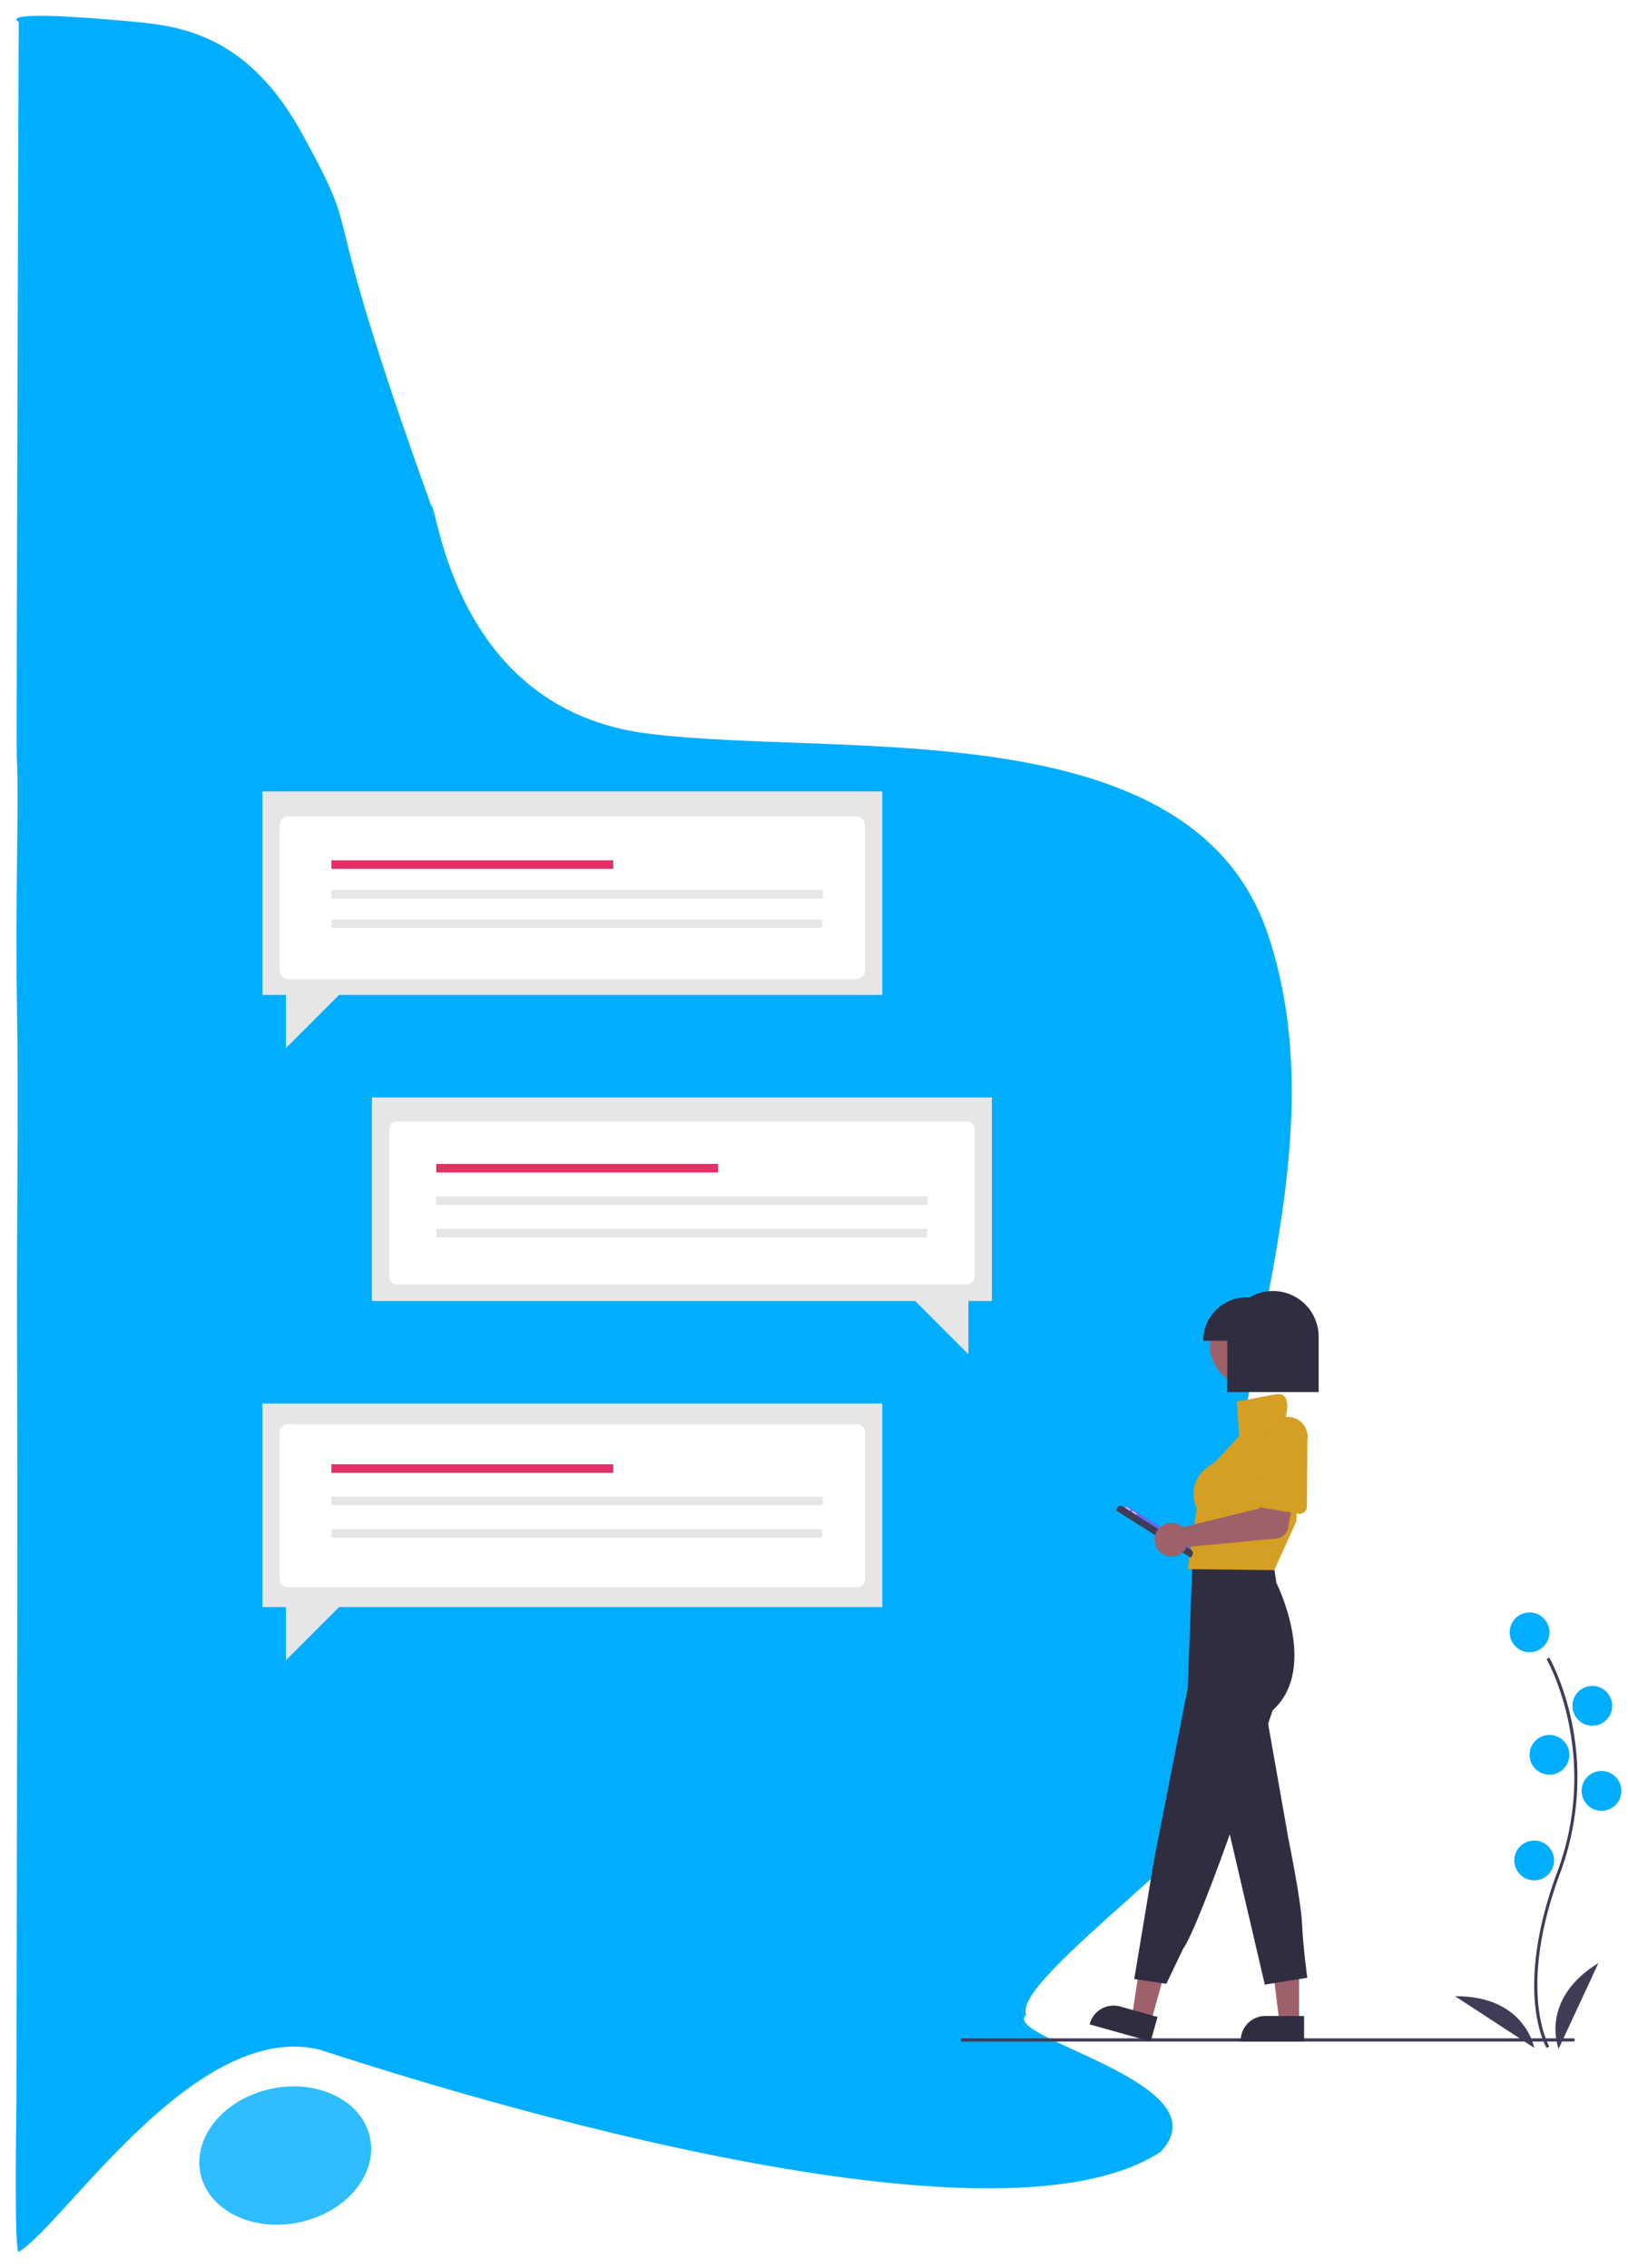 <svg xmlns="http://www.w3.org/2000/svg" xmlns:xlink="http://www.w3.org/1999/xlink" width="928.278" height="1292.729" viewBox="0 0 928.278 1292.729">
  <defs>
    <filter id="Ellipse_12" x="97.342" y="1171.774" width="130.596" height="114.439" filterUnits="userSpaceOnUse">
      <feOffset dy="3" input="SourceAlpha"/>
      <feGaussianBlur stdDeviation="3" result="blur"/>
      <feFlood flood-opacity="0.161"/>
      <feComposite operator="in" in2="blur"/>
      <feComposite in="SourceGraphic"/>
    </filter>
    <filter id="Path_443" x="0" y="0" width="745.53" height="1292.729" filterUnits="userSpaceOnUse">
      <feOffset dy="3" input="SourceAlpha"/>
      <feGaussianBlur stdDeviation="3" result="blur-2"/>
      <feFlood flood-opacity="0.161"/>
      <feComposite operator="in" in2="blur-2"/>
      <feComposite in="SourceGraphic"/>
    </filter>
    <filter id="Path_445" x="212.905" y="630.335" width="351.85" height="110.835" filterUnits="userSpaceOnUse">
      <feOffset dy="3" input="SourceAlpha"/>
      <feGaussianBlur stdDeviation="3" result="blur-3"/>
      <feFlood flood-opacity="0.161"/>
      <feComposite operator="in" in2="blur-3"/>
      <feComposite in="SourceGraphic"/>
    </filter>
    <filter id="Path_446" x="150.419" y="802.973" width="351.85" height="110.835" filterUnits="userSpaceOnUse">
      <feOffset dy="3" input="SourceAlpha"/>
      <feGaussianBlur stdDeviation="3" result="blur-4"/>
      <feFlood flood-opacity="0.161"/>
      <feComposite operator="in" in2="blur-4"/>
      <feComposite in="SourceGraphic"/>
    </filter>
    <filter id="Rectangle_22" x="150.419" y="456.439" width="351.85" height="110.835" filterUnits="userSpaceOnUse">
      <feOffset dy="3" input="SourceAlpha"/>
      <feGaussianBlur stdDeviation="3" result="blur-5"/>
      <feFlood flood-opacity="0.161"/>
      <feComposite operator="in" in2="blur-5"/>
      <feComposite in="SourceGraphic"/>
    </filter>
    <filter id="Path_406" x="715.191" y="1100.67" width="34.542" height="61.232" filterUnits="userSpaceOnUse">
      <feOffset dy="3" input="SourceAlpha"/>
      <feGaussianBlur stdDeviation="3" result="blur-6"/>
      <feFlood flood-opacity="0.161"/>
      <feComposite operator="in" in2="blur-6"/>
      <feComposite in="SourceGraphic"/>
    </filter>
    <filter id="Path_407" x="698.45" y="1140.242" width="54.141" height="32.525" filterUnits="userSpaceOnUse">
      <feOffset dy="3" input="SourceAlpha"/>
      <feGaussianBlur stdDeviation="3" result="blur-7"/>
      <feFlood flood-opacity="0.161"/>
      <feComposite operator="in" in2="blur-7"/>
      <feComposite in="SourceGraphic"/>
    </filter>
    <filter id="Path_408" x="636.483" y="1097.445" width="40.43" height="64.088" filterUnits="userSpaceOnUse">
      <feOffset dy="3" input="SourceAlpha"/>
      <feGaussianBlur stdDeviation="3" result="blur-8"/>
      <feFlood flood-opacity="0.161"/>
      <feComposite operator="in" in2="blur-8"/>
      <feComposite in="SourceGraphic"/>
    </filter>
    <filter id="Path_409" x="612.3" y="1134.315" width="56.716" height="38.452" filterUnits="userSpaceOnUse">
      <feOffset dy="3" input="SourceAlpha"/>
      <feGaussianBlur stdDeviation="3" result="blur-9"/>
      <feFlood flood-opacity="0.161"/>
      <feComposite operator="in" in2="blur-9"/>
      <feComposite in="SourceGraphic"/>
    </filter>
    <filter id="Ellipse_28" x="680.695" y="732.713" width="67.041" height="67.041" filterUnits="userSpaceOnUse">
      <feOffset dy="3" input="SourceAlpha"/>
      <feGaussianBlur stdDeviation="3" result="blur-10"/>
      <feFlood flood-opacity="0.161"/>
      <feComposite operator="in" in2="blur-10"/>
      <feComposite in="SourceGraphic"/>
    </filter>
    <filter id="Path_410" x="637.752" y="876.49" width="109.317" height="263.411" filterUnits="userSpaceOnUse">
      <feOffset dy="3" input="SourceAlpha"/>
      <feGaussianBlur stdDeviation="3" result="blur-11"/>
      <feFlood flood-opacity="0.161"/>
      <feComposite operator="in" in2="blur-11"/>
      <feComposite in="SourceGraphic"/>
    </filter>
    <filter id="Path_411" x="688.264" y="962.932" width="66.144" height="177.407" filterUnits="userSpaceOnUse">
      <feOffset dy="3" input="SourceAlpha"/>
      <feGaussianBlur stdDeviation="3" result="blur-12"/>
      <feFlood flood-opacity="0.161"/>
      <feComposite operator="in" in2="blur-12"/>
      <feComposite in="SourceGraphic"/>
    </filter>
    <filter id="Path_412" x="668.229" y="785.73" width="83.196" height="118.369" filterUnits="userSpaceOnUse">
      <feOffset dy="3" input="SourceAlpha"/>
      <feGaussianBlur stdDeviation="3" result="blur-13"/>
      <feFlood flood-opacity="0.161"/>
      <feComposite operator="in" in2="blur-13"/>
      <feComposite in="SourceGraphic"/>
    </filter>
    <filter id="Path_413" x="630.497" y="849.53" width="57.521" height="44.025" filterUnits="userSpaceOnUse">
      <feOffset dy="3" input="SourceAlpha"/>
      <feGaussianBlur stdDeviation="3" result="blur-14"/>
      <feFlood flood-opacity="0.161"/>
      <feComposite operator="in" in2="blur-14"/>
      <feComposite in="SourceGraphic"/>
    </filter>
    <filter id="Path_414" x="627.234" y="849.373" width="61.956" height="47.627" filterUnits="userSpaceOnUse">
      <feOffset dy="3" input="SourceAlpha"/>
      <feGaussianBlur stdDeviation="3" result="blur-15"/>
      <feFlood flood-opacity="0.161"/>
      <feComposite operator="in" in2="blur-15"/>
      <feComposite in="SourceGraphic"/>
    </filter>
    <filter id="Path_415" x="649.321" y="840.263" width="97.737" height="56.039" filterUnits="userSpaceOnUse">
      <feOffset dy="3" input="SourceAlpha"/>
      <feGaussianBlur stdDeviation="3" result="blur-16"/>
      <feFlood flood-opacity="0.161"/>
      <feComposite operator="in" in2="blur-16"/>
      <feComposite in="SourceGraphic"/>
    </filter>
    <filter id="Path_416" x="707.452" y="798.584" width="47.182" height="73.37" filterUnits="userSpaceOnUse">
      <feOffset dy="3" input="SourceAlpha"/>
      <feGaussianBlur stdDeviation="3" result="blur-17"/>
      <feFlood flood-opacity="0.161"/>
      <feComposite operator="in" in2="blur-17"/>
      <feComposite in="SourceGraphic"/>
    </filter>
    <filter id="Path_417" x="677.064" y="726.955" width="83.824" height="75.596" filterUnits="userSpaceOnUse">
      <feOffset dy="3" input="SourceAlpha"/>
      <feGaussianBlur stdDeviation="3" result="blur-18"/>
      <feFlood flood-opacity="0.161"/>
      <feComposite operator="in" in2="blur-18"/>
      <feComposite in="SourceGraphic"/>
    </filter>
    <filter id="Path_424" x="865.792" y="935.946" width="42.635" height="240.546" filterUnits="userSpaceOnUse">
      <feOffset dy="3" input="SourceAlpha"/>
      <feGaussianBlur stdDeviation="3" result="blur-19"/>
      <feFlood flood-opacity="0.161"/>
      <feComposite operator="in" in2="blur-19"/>
      <feComposite in="SourceGraphic"/>
    </filter>
    <filter id="Ellipse_30" x="851.811" y="910.204" width="40.689" height="40.689" filterUnits="userSpaceOnUse">
      <feOffset dy="3" input="SourceAlpha"/>
      <feGaussianBlur stdDeviation="3" result="blur-20"/>
      <feFlood flood-opacity="0.161"/>
      <feComposite operator="in" in2="blur-20"/>
      <feComposite in="SourceGraphic"/>
    </filter>
    <filter id="Ellipse_31" x="887.589" y="952.091" width="40.689" height="40.689" filterUnits="userSpaceOnUse">
      <feOffset dy="3" input="SourceAlpha"/>
      <feGaussianBlur stdDeviation="3" result="blur-21"/>
      <feFlood flood-opacity="0.161"/>
      <feComposite operator="in" in2="blur-21"/>
      <feComposite in="SourceGraphic"/>
    </filter>
    <filter id="Ellipse_32" x="863.155" y="980.016" width="40.689" height="40.689" filterUnits="userSpaceOnUse">
      <feOffset dy="3" input="SourceAlpha"/>
      <feGaussianBlur stdDeviation="3" result="blur-22"/>
      <feFlood flood-opacity="0.161"/>
      <feComposite operator="in" in2="blur-22"/>
      <feComposite in="SourceGraphic"/>
    </filter>
    <filter id="Ellipse_34" x="854.428" y="1040.229" width="40.689" height="40.689" filterUnits="userSpaceOnUse">
      <feOffset dy="3" input="SourceAlpha"/>
      <feGaussianBlur stdDeviation="3" result="blur-23"/>
      <feFlood flood-opacity="0.161"/>
      <feComposite operator="in" in2="blur-23"/>
      <feComposite in="SourceGraphic"/>
    </filter>
    <filter id="Path_425" x="877.92" y="1110.041" width="42.504" height="66.869" filterUnits="userSpaceOnUse">
      <feOffset dy="3" input="SourceAlpha"/>
      <feGaussianBlur stdDeviation="3" result="blur-24"/>
      <feFlood flood-opacity="0.161"/>
      <feComposite operator="in" in2="blur-24"/>
      <feComposite in="SourceGraphic"/>
    </filter>
    <filter id="Path_426" x="820.66" y="1128.96" width="63.123" height="47.443" filterUnits="userSpaceOnUse">
      <feOffset dy="3" input="SourceAlpha"/>
      <feGaussianBlur stdDeviation="3" result="blur-25"/>
      <feFlood flood-opacity="0.161"/>
      <feComposite operator="in" in2="blur-25"/>
      <feComposite in="SourceGraphic"/>
    </filter>
  </defs>
  <g id="Group_32" data-name="Group 32" transform="translate(10.119 -2196.564)">
    <g transform="matrix(1, 0, 0, 1, -10.12, 2196.56)" filter="url(#Ellipse_12)">
      <ellipse id="Ellipse_12-2" data-name="Ellipse 12" cx="38.817" cy="49.305" rx="38.817" ry="49.305" transform="matrix(-0.21, -0.98, 0.98, -0.21, 122.48, 1274.21)" fill="#00aeff" opacity="0.82"/>
    </g>
    <g id="Group_31" data-name="Group 31" transform="translate(-1.119 2202.563)">
      <g transform="matrix(1, 0, 0, 1, -9, -6)" filter="url(#Path_443)">
        <path id="Path_443-2" data-name="Path 443" d="M-63.461,1885.26s-16.5-7.756,66.278,0c27.888,2.613,65.148,8.556,95.529,64.168,37.724,69.052,4.221,19.582,73.359,211.582,3.731-1.243,12.258,116.141,123.662,130.012s310.142-14.11,353.423,114.322-31.85,273.255-17.813,359.817c5.423,33.441-28.989,91.755-5.062,124.6,13.147,18.047-124.434,111.947-114.867,131.558-15.518,13.23,113.964,38.865,76.653,78.088-103.8,68.881-466.433-54.236-479.891-58.236-70.888-16.785-145.4,99.82-171.273,115.345-2.744,1.646-1.3-84.2-1.3-84.2l.317-192.557s.394-123.047,0-256.046c-.177-59.677.929-121.063,0-174.941-1.127-65.384,1.262-119.406-.123-144.107C-64.986,2297.169-63.461,1885.26-63.461,1885.26Z" transform="translate(74.14 -1875.81)" fill="#00aeff"/>
      </g>
      <g id="Group_3" data-name="Group 3" transform="translate(140.6 445.138)">
        <path id="Path_368" data-name="Path 368" d="M981.515,805.692H633.194a.914.914,0,1,1,0-1.828H981.515a.914.914,0,1,1,0,1.828Z" transform="translate(-234.076 -93.02)" fill="#3f3d56"/>
        <g id="Group_2" data-name="Group 2">
          <path id="Path_351" data-name="Path 351" d="M68.348,169.893H421.836V285.937h-13.39v30.35l-30.35-30.35H68.348Z" transform="translate(-5.862 4.591)" fill="#e6e6e6"/>
          <g transform="matrix(1, 0, 0, 1, -149.6, -451.14)" filter="url(#Path_445)">
            <path id="Path_445-2" data-name="Path 445" d="M4.571,0H329.279a4.571,4.571,0,0,1,4.571,4.571V88.264a4.571,4.571,0,0,1-4.571,4.571H4.571A4.571,4.571,0,0,1,0,88.264V4.571A4.571,4.571,0,0,1,4.571,0Z" transform="translate(221.9 636.34)" fill="#fff"/>
          </g>
          <rect id="Rectangle_15" data-name="Rectangle 15" width="160.74" height="4.878" transform="translate(99.151 212.373)" fill="#e43066"/>
          <rect id="Rectangle_16" data-name="Rectangle 16" width="280.157" height="4.878" transform="translate(99.151 230.873)" fill="#e6e6e6"/>
          <rect id="Rectangle_17" data-name="Rectangle 17" width="279.883" height="4.878" transform="translate(99.151 249.372)" fill="#e6e6e6"/>
          <path id="Path_352" data-name="Path 352" d="M353.488,339.785H0V455.83H13.39v30.35l30.35-30.35H353.488Z" transform="translate(0 9.182)" fill="#e6e6e6"/>
          <g transform="matrix(1, 0, 0, 1, -149.6, -451.14)" filter="url(#Path_446)">
            <path id="Path_446-2" data-name="Path 446" d="M4.571,0H329.279a4.571,4.571,0,0,1,4.571,4.571V88.264a4.571,4.571,0,0,1-4.571,4.571H4.571A4.571,4.571,0,0,1,0,88.264V4.571A4.571,4.571,0,0,1,4.571,0Z" transform="translate(159.42 808.97)" fill="#fff"/>
          </g>
          <rect id="Rectangle_19" data-name="Rectangle 19" width="160.74" height="4.878" transform="translate(39.344 383.624)" fill="#e43066"/>
          <rect id="Rectangle_20" data-name="Rectangle 20" width="280.157" height="4.878" transform="translate(39.344 402.124)" fill="#e6e6e6"/>
          <rect id="Rectangle_21" data-name="Rectangle 21" width="279.883" height="4.878" transform="translate(39.344 420.623)" fill="#e6e6e6"/>
          <path id="Path_353" data-name="Path 353" d="M353.488,0H0V116.044H13.39v30.351l30.35-30.351H353.488Z" fill="#e6e6e6"/>
          <g transform="matrix(1, 0, 0, 1, -149.6, -451.14)" filter="url(#Rectangle_22)">
            <rect id="Rectangle_22-2" data-name="Rectangle 22" width="333.85" height="92.835" rx="5" transform="translate(159.42 462.44)" fill="#fff"/>
          </g>
          <rect id="Rectangle_23" data-name="Rectangle 23" width="160.74" height="4.878" transform="translate(39.344 39.297)" fill="#e43066"/>
          <rect id="Rectangle_24" data-name="Rectangle 24" width="280.157" height="4.878" transform="translate(39.344 56.172)" fill="#e6e6e6"/>
          <rect id="Rectangle_25" data-name="Rectangle 25" width="279.883" height="4.878" transform="translate(39.344 73.047)" fill="#e6e6e6"/>
          <g id="Group_1" data-name="Group 1" transform="translate(471.7 281.817)">
            <g transform="matrix(1, 0, 0, 1, -621.3, -732.95)" filter="url(#Path_406)">
              <path id="Path_406-2" data-name="Path 406" d="M582.039,528.422H570.831L565.5,485.19h16.542Z" transform="translate(158.69 621.48)" fill="#9e616a"/>
            </g>
            <g transform="matrix(1, 0, 0, 1, -621.3, -732.95)" filter="url(#Path_407)">
              <path id="Path_407-2" data-name="Path 407" d="M816.585,720.154h-36.14V719.7a14.067,14.067,0,0,1,14.066-14.067h22.075Z" transform="translate(-73 440.61)" fill="#2f2e41"/>
            </g>
            <g transform="matrix(1, 0, 0, 1, -621.3, -732.95)" filter="url(#Path_408)">
              <path id="Path_408-2" data-name="Path 408" d="M490.2,527.751l-10.8-3.016,6.5-43.072,15.932,4.451Z" transform="translate(166.08 621.78)" fill="#9e616a"/>
            </g>
            <g transform="matrix(1, 0, 0, 1, -621.3, -732.95)" filter="url(#Path_409)">
              <path id="Path_409-2" data-name="Path 409" d="M721.02,719.6l-34.807-9.727.123-.44a14.067,14.067,0,0,1,17.333-9.763h0l21.259,5.94Z" transform="translate(-64.91 441.17)" fill="#2f2e41"/>
            </g>
            <g transform="matrix(1, 0, 0, 1, -621.3, -732.95)" filter="url(#Ellipse_28)">
              <circle id="Ellipse_28-2" data-name="Ellipse 28" cx="24.52" cy="24.52" r="24.52" transform="translate(689.69 738.71)" fill="#9e616a"/>
            </g>
            <g transform="matrix(1, 0, 0, 1, -621.3, -732.95)" filter="url(#Path_410)">
              <path id="Path_410-2" data-name="Path 410" d="M793.123,420.611l1.944,13.307s24.52,48.742-2.093,72.664c0,0-39.771,119.936-51.134,136.083l-9.5,19.879L714.053,659.8l11.339-68.271,19.138-97.509,2.841-76.1S789.235,414.929,793.123,420.611Z" transform="translate(-67.3 465.36)" fill="#2f2e41"/>
            </g>
            <g transform="matrix(1, 0, 0, 1, -621.3, -732.95)" filter="url(#Path_411)">
              <path id="Path_411-2" data-name="Path 411" d="M793.227,511.684l13.456,76.277s7.177,34.986,7.775,48.443,2.99,30.8,2.99,30.8l-24.221,3.887L769.3,568.5Z" transform="translate(-72.04 457.25)" fill="#2f2e41"/>
            </g>
            <g transform="matrix(1, 0, 0, 1, -621.3, -732.95)" filter="url(#Path_412)">
              <path id="Path_412-2" data-name="Path 412" d="M811.078,345.934l-1.742,44.4-9.2,20.347-3.409,7.545-49.34-.6,5.083-34.388c-7.177-18.54,9.868-26.016,9.868-26.016l14.353-15.3-1.271-19.764,21.605-4.114c11.243-2.141,5.822,14.17,5.822,14.17C817.8,330.726,811.078,345.934,811.078,345.934Z" transform="translate(-70.16 473.87)" fill="#d49f22"/>
            </g>
            <g transform="matrix(1, 0, 0, 1, -621.3, -732.95)" filter="url(#Path_413)">
              <path id="Path_413-2" data-name="Path 413" d="M706.117,388.909h0a2.722,2.722,0,0,1,3.756-.843h0l34.5,21.846a2.722,2.722,0,0,1,.843,3.757h0Z" transform="translate(-66.62 467.89)" fill="#6c63ff"/>
            </g>
            <g transform="matrix(1, 0, 0, 1, -621.3, -732.95)" filter="url(#Path_414)">
              <path id="Path_414-2" data-name="Path 414" d="M702.548,390.05l1.085-1.714a1.86,1.86,0,0,1,2.567-.576h0l39.279,24.874a2.2,2.2,0,0,1,.683,3.04l-.9,1.424h0L702.548,390.05Z" transform="translate(-66.31 467.9)" fill="#3f3d56"/>
            </g>
            <rect id="Rectangle_34" data-name="Rectangle 34" width="0.778" height="3.111" transform="matrix(0.535, -0.845, 0.845, 0.535, 20.365, 126.596)" fill="#d0cde1"/>
            <rect id="Rectangle_35" data-name="Rectangle 35" width="0.778" height="3.111" transform="matrix(0.535, -0.845, 0.845, 0.535, 23.979, 128.884)" fill="#d0cde1"/>
            <g transform="matrix(1, 0, 0, 1, -621.3, -732.95)" filter="url(#Path_415)">
              <path id="Path_415-2" data-name="Path 415" d="M741.543,397.908a9.615,9.615,0,0,1,1.194.933l44.043-10.765,3.1-10.569,16.562,2.6-3.673,19.244a7.314,7.314,0,0,1-6.49,5.91l-51.349,4.895a9.6,9.6,0,1,1-3.389-12.244Z" transform="translate(-68.39 468.76)" fill="#9e616a"/>
            </g>
            <g transform="matrix(1, 0, 0, 1, -621.3, -732.95)" filter="url(#Path_416)">
              <path id="Path_416-2" data-name="Path 416" d="M790.9,381.98a4.109,4.109,0,0,1-.413-3.4l6.278-37.041a11.426,11.426,0,0,1,22.564,3.611l-.3,38.083a4.114,4.114,0,0,1-4.776,4l-20.507-3.344a4.11,4.11,0,0,1-2.845-1.909Z" transform="translate(-73.84 472.67)" fill="#d49f22"/>
            </g>
            <g transform="matrix(1, 0, 0, 1, -621.3, -732.95)" filter="url(#Path_417)">
              <path id="Path_417-2" data-name="Path 417" d="M796.822,253.568h0a25.929,25.929,0,0,0-13.31,3.657h-1.774a24.684,24.684,0,0,0-24.684,24.684h13.713v29.255h52.111V279.624A26.055,26.055,0,0,0,796.822,253.568Z" transform="translate(-70.99 479.39)" fill="#2f2e41"/>
            </g>
          </g>
        </g>
      </g>
      <g transform="matrix(1, 0, 0, 1, -9, -6)" filter="url(#Path_424)">
        <path id="Path_424-2" data-name="Path 424" d="M190.611,730.839c-.2-.327-4.922-8.212-6.559-24.584-1.5-15.021-.536-40.34,12.595-75.657,24.876-66.907-5.733-120.891-6.046-121.428l1.51-.876c.079.136,7.977,13.9,12.643,35.817a156.257,156.257,0,0,1-6.472,87.1C173.45,698,191.912,729.618,192.1,729.93Z" transform="translate(691.27 433.65)" fill="#3f3d56"/>
      </g>
      <g transform="matrix(1, 0, 0, 1, -9, -6)" filter="url(#Ellipse_30)">
        <circle id="Ellipse_30-2" data-name="Ellipse 30" cx="11.344" cy="11.344" r="11.344" transform="translate(860.81 916.2)" fill="#00aeff"/>
      </g>
      <g transform="matrix(1, 0, 0, 1, -9, -6)" filter="url(#Ellipse_31)">
        <circle id="Ellipse_31-2" data-name="Ellipse 31" cx="11.344" cy="11.344" r="11.344" transform="translate(896.59 958.09)" fill="#00aeff"/>
      </g>
      <g transform="matrix(1, 0, 0, 1, -9, -6)" filter="url(#Ellipse_32)">
        <circle id="Ellipse_32-2" data-name="Ellipse 32" cx="11.344" cy="11.344" r="11.344" transform="translate(872.15 986.02)" fill="#00aeff"/>
      </g>
      <circle id="Ellipse_33" data-name="Ellipse 33" cx="11.344" cy="11.344" r="11.344" transform="translate(892.825 1003.578)" fill="#00aeff"/>
      <g transform="matrix(1, 0, 0, 1, -9, -6)" filter="url(#Ellipse_34)">
        <circle id="Ellipse_34-2" data-name="Ellipse 34" cx="11.344" cy="11.344" r="11.344" transform="translate(863.43 1046.23)" fill="#00aeff"/>
      </g>
      <g transform="matrix(1, 0, 0, 1, -9, -6)" filter="url(#Path_425)">
        <path id="Path_425-2" data-name="Path 425" d="M199.235,756.662s-11.344-27.925,22.689-48.869Z" transform="translate(689.5 408.25)" fill="#3f3d56"/>
      </g>
      <g transform="matrix(1, 0, 0, 1, -9, -6)" filter="url(#Path_426)">
        <path id="Path_426-2" data-name="Path 426" d="M176.927,758.917s-5.163-29.7-45.123-29.441Z" transform="translate(697.86 405.49)" fill="#3f3d56"/>
      </g>
    </g>
  </g>
</svg>

